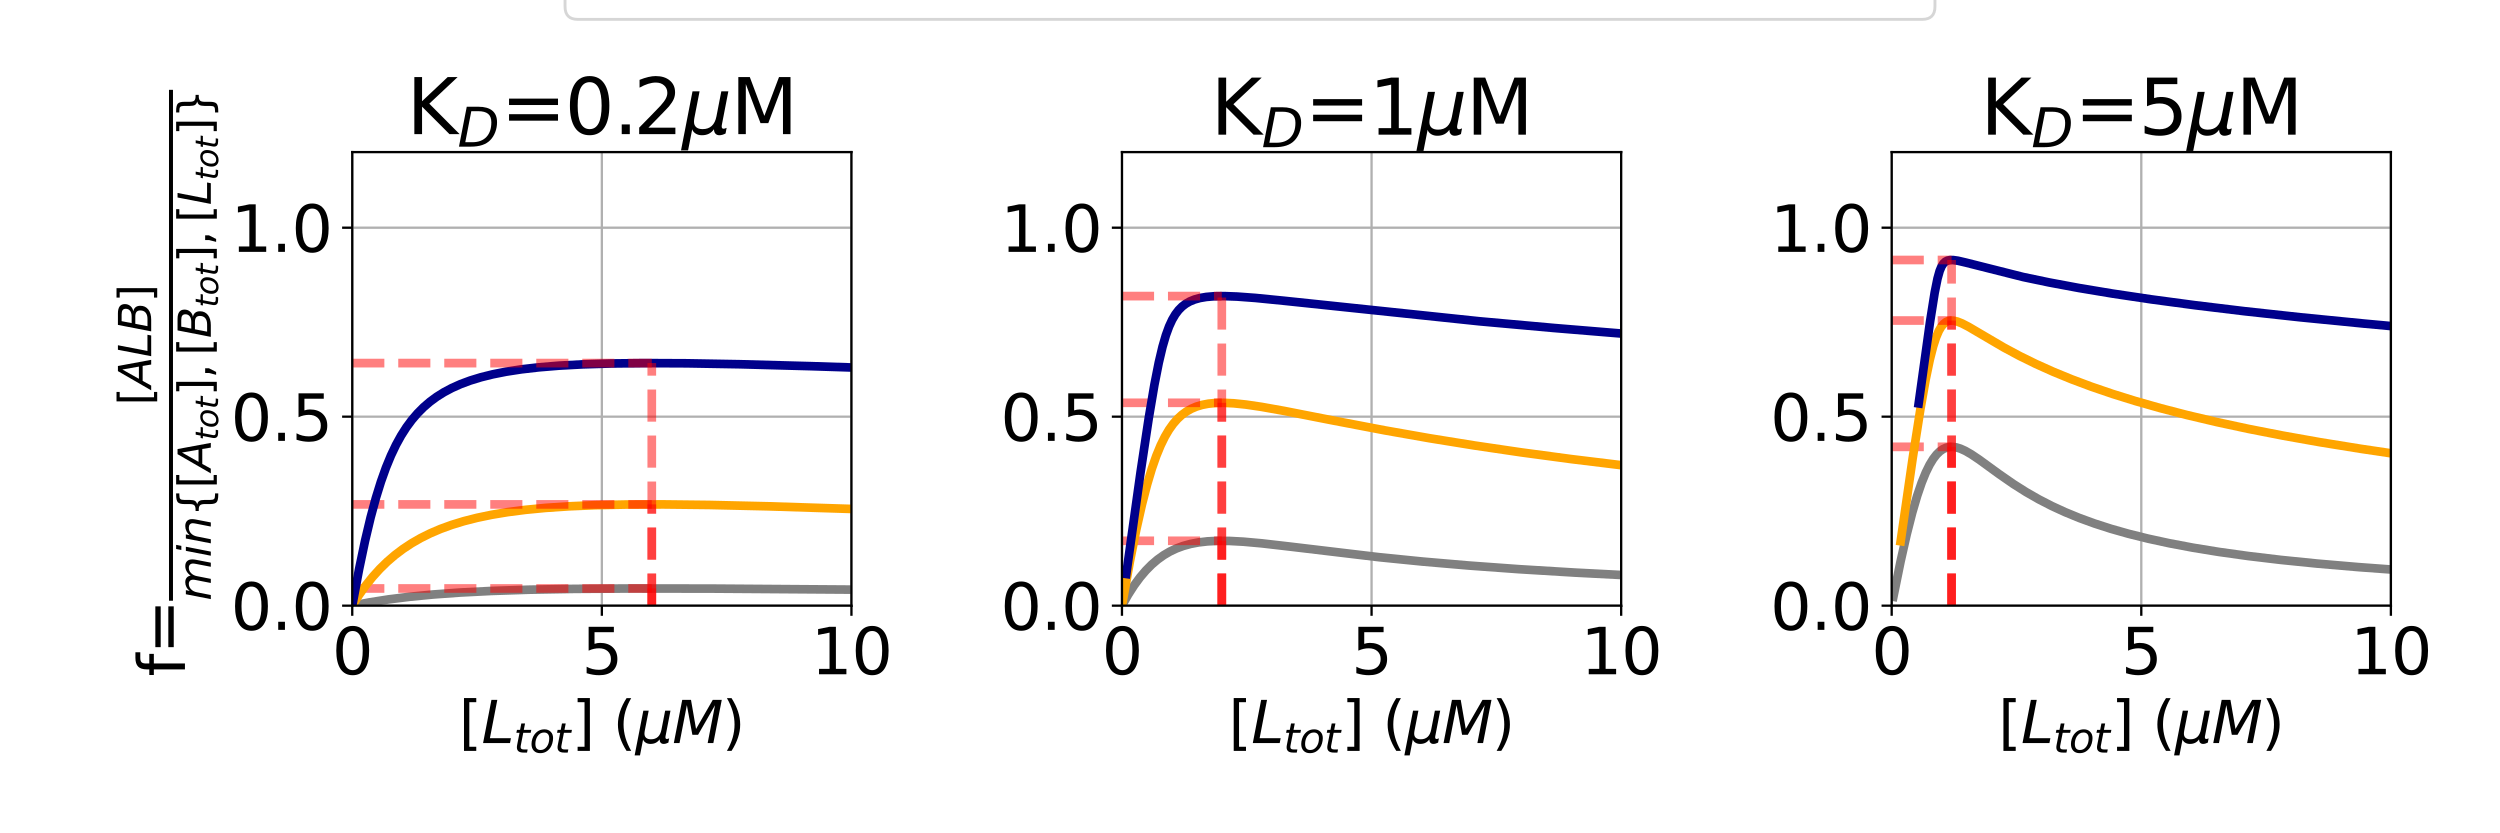 <?xml version="1.0" encoding="utf-8" standalone="no"?>
<!DOCTYPE svg PUBLIC "-//W3C//DTD SVG 1.1//EN"
  "http://www.w3.org/Graphics/SVG/1.1/DTD/svg11.dtd">
<svg xmlns:xlink="http://www.w3.org/1999/xlink" width="864pt" height="288pt" viewBox="0 0 864 288" xmlns="http://www.w3.org/2000/svg" version="1.1">
 <defs>
  <style type="text/css">*{stroke-linejoin: round; stroke-linecap: butt}</style>
 </defs>
 <g id="figure_1">
  <g id="patch_1">
   <path d="M 0 288 
L 864 288 
L 864 0 
L 0 0 
z
" style="fill: #ffffff"/>
  </g>
  <g id="axes_1">
   <g id="patch_2">
    <path d="M 121.735 209.32 
L 294.26 209.32 
L 294.26 52.56 
L 121.735 52.56 
z
" style="fill: #ffffff"/>
   </g>
   <g id="matplotlib.axis_1">
    <g id="xtick_1">
     <g id="line2d_1">
      <path d="M 121.735 209.32 
L 121.735 52.56 
" clip-path="url(#pd6f98878b4)" style="fill: none; stroke: #b0b0b0; stroke-width: 0.8; stroke-linecap: square"/>
     </g>
     <g id="line2d_2">
      <defs>
       <path id="mb1e662e790" d="M 0 0 
L 0 3.5 
" style="stroke: #000000; stroke-width: 0.8"/>
      </defs>
      <g>
       <use xlink:href="#mb1e662e790" x="121.735" y="209.32" style="stroke: #000000; stroke-width: 0.8"/>
      </g>
     </g>
     <g id="text_1">
      <!-- 0 -->
      <g transform="translate(114.736 233.037) scale(0.22 -0.22)">
       <defs>
        <path id="DejaVuSans-30" d="M 2034 4250 
Q 1547 4250 1301 3770 
Q 1056 3291 1056 2328 
Q 1056 1369 1301 889 
Q 1547 409 2034 409 
Q 2525 409 2770 889 
Q 3016 1369 3016 2328 
Q 3016 3291 2770 3770 
Q 2525 4250 2034 4250 
z
M 2034 4750 
Q 2819 4750 3233 4129 
Q 3647 3509 3647 2328 
Q 3647 1150 3233 529 
Q 2819 -91 2034 -91 
Q 1250 -91 836 529 
Q 422 1150 422 2328 
Q 422 3509 836 4129 
Q 1250 4750 2034 4750 
z
" transform="scale(0.016)"/>
       </defs>
       <use xlink:href="#DejaVuSans-30"/>
      </g>
     </g>
    </g>
    <g id="xtick_2">
     <g id="line2d_3">
      <path d="M 207.998 209.32 
L 207.998 52.56 
" clip-path="url(#pd6f98878b4)" style="fill: none; stroke: #b0b0b0; stroke-width: 0.8; stroke-linecap: square"/>
     </g>
     <g id="line2d_4">
      <g>
       <use xlink:href="#mb1e662e790" x="207.998" y="209.32" style="stroke: #000000; stroke-width: 0.8"/>
      </g>
     </g>
     <g id="text_2">
      <!-- 5 -->
      <g transform="translate(200.999 233.037) scale(0.22 -0.22)">
       <defs>
        <path id="DejaVuSans-35" d="M 691 4666 
L 3169 4666 
L 3169 4134 
L 1269 4134 
L 1269 2991 
Q 1406 3038 1543 3061 
Q 1681 3084 1819 3084 
Q 2600 3084 3056 2656 
Q 3513 2228 3513 1497 
Q 3513 744 3044 326 
Q 2575 -91 1722 -91 
Q 1428 -91 1123 -41 
Q 819 9 494 109 
L 494 744 
Q 775 591 1075 516 
Q 1375 441 1709 441 
Q 2250 441 2565 725 
Q 2881 1009 2881 1497 
Q 2881 1984 2565 2268 
Q 2250 2553 1709 2553 
Q 1456 2553 1204 2497 
Q 953 2441 691 2322 
L 691 4666 
z
" transform="scale(0.016)"/>
       </defs>
       <use xlink:href="#DejaVuSans-35"/>
      </g>
     </g>
    </g>
    <g id="xtick_3">
     <g id="line2d_5">
      <path d="M 294.26 209.32 
L 294.26 52.56 
" clip-path="url(#pd6f98878b4)" style="fill: none; stroke: #b0b0b0; stroke-width: 0.8; stroke-linecap: square"/>
     </g>
     <g id="line2d_6">
      <g>
       <use xlink:href="#mb1e662e790" x="294.26" y="209.32" style="stroke: #000000; stroke-width: 0.8"/>
      </g>
     </g>
     <g id="text_3">
      <!-- 10 -->
      <g transform="translate(280.262 233.037) scale(0.22 -0.22)">
       <defs>
        <path id="DejaVuSans-31" d="M 794 531 
L 1825 531 
L 1825 4091 
L 703 3866 
L 703 4441 
L 1819 4666 
L 2450 4666 
L 2450 531 
L 3481 531 
L 3481 0 
L 794 0 
L 794 531 
z
" transform="scale(0.016)"/>
       </defs>
       <use xlink:href="#DejaVuSans-31"/>
       <use xlink:href="#DejaVuSans-30" x="63.623"/>
      </g>
     </g>
    </g>
    <g id="text_4">
     <!-- $[L_{tot}]$ ($\mu M$) -->
     <g transform="translate(158.597 256.812) scale(0.2 -0.2)">
      <defs>
       <path id="DejaVuSans-5b" d="M 550 4863 
L 1875 4863 
L 1875 4416 
L 1125 4416 
L 1125 -397 
L 1875 -397 
L 1875 -844 
L 550 -844 
L 550 4863 
z
" transform="scale(0.016)"/>
       <path id="DejaVuSans-Oblique-4c" d="M 1075 4666 
L 1709 4666 
L 909 525 
L 3181 525 
L 3078 0 
L 172 0 
L 1075 4666 
z
" transform="scale(0.016)"/>
       <path id="DejaVuSans-Oblique-74" d="M 2706 3500 
L 2619 3053 
L 1472 3053 
L 1100 1153 
Q 1081 1047 1072 975 
Q 1063 903 1063 863 
Q 1063 663 1183 572 
Q 1303 481 1569 481 
L 2150 481 
L 2053 0 
L 1503 0 
Q 991 0 739 200 
Q 488 400 488 806 
Q 488 878 497 964 
Q 506 1050 525 1153 
L 897 3053 
L 409 3053 
L 500 3500 
L 978 3500 
L 1172 4494 
L 1747 4494 
L 1556 3500 
L 2706 3500 
z
" transform="scale(0.016)"/>
       <path id="DejaVuSans-Oblique-6f" d="M 1625 -91 
Q 1009 -91 651 289 
Q 294 669 294 1325 
Q 294 1706 417 2101 
Q 541 2497 738 2766 
Q 1047 3184 1428 3384 
Q 1809 3584 2291 3584 
Q 2888 3584 3255 3212 
Q 3622 2841 3622 2241 
Q 3622 1825 3500 1412 
Q 3378 1000 3181 728 
Q 2875 309 2494 109 
Q 2113 -91 1625 -91 
z
M 891 1344 
Q 891 869 1089 633 
Q 1288 397 1691 397 
Q 2269 397 2648 901 
Q 3028 1406 3028 2181 
Q 3028 2634 2825 2865 
Q 2622 3097 2228 3097 
Q 1903 3097 1650 2945 
Q 1397 2794 1197 2484 
Q 1050 2253 970 1956 
Q 891 1659 891 1344 
z
" transform="scale(0.016)"/>
       <path id="DejaVuSans-5d" d="M 1947 4863 
L 1947 -844 
L 622 -844 
L 622 -397 
L 1369 -397 
L 1369 4416 
L 622 4416 
L 622 4863 
L 1947 4863 
z
" transform="scale(0.016)"/>
       <path id="DejaVuSans-20" transform="scale(0.016)"/>
       <path id="DejaVuSans-28" d="M 1984 4856 
Q 1566 4138 1362 3434 
Q 1159 2731 1159 2009 
Q 1159 1288 1364 580 
Q 1569 -128 1984 -844 
L 1484 -844 
Q 1016 -109 783 600 
Q 550 1309 550 2009 
Q 550 2706 781 3412 
Q 1013 4119 1484 4856 
L 1984 4856 
z
" transform="scale(0.016)"/>
       <path id="DejaVuSans-Oblique-3bc" d="M -84 -1331 
L 856 3500 
L 1434 3500 
L 1009 1322 
Q 997 1256 987 1175 
Q 978 1094 978 1013 
Q 978 722 1161 565 
Q 1344 409 1684 409 
Q 2147 409 2431 671 
Q 2716 934 2816 1459 
L 3213 3500 
L 3788 3500 
L 3266 809 
Q 3253 750 3248 706 
Q 3244 663 3244 628 
Q 3244 531 3283 486 
Q 3322 441 3406 441 
Q 3438 441 3492 456 
Q 3547 472 3647 513 
L 3559 50 
Q 3422 -19 3297 -55 
Q 3172 -91 3053 -91 
Q 2847 -91 2730 40 
Q 2613 172 2613 403 
Q 2438 153 2195 31 
Q 1953 -91 1625 -91 
Q 1334 -91 1117 43 
Q 900 178 831 397 
L 494 -1331 
L -84 -1331 
z
" transform="scale(0.016)"/>
       <path id="DejaVuSans-Oblique-4d" d="M 1081 4666 
L 2028 4666 
L 2572 1522 
L 4378 4666 
L 5350 4666 
L 4441 0 
L 3828 0 
L 4622 4091 
L 2791 897 
L 2175 897 
L 1581 4103 
L 788 0 
L 172 0 
L 1081 4666 
z
" transform="scale(0.016)"/>
       <path id="DejaVuSans-29" d="M 513 4856 
L 1013 4856 
Q 1481 4119 1714 3412 
Q 1947 2706 1947 2009 
Q 1947 1309 1714 600 
Q 1481 -109 1013 -844 
L 513 -844 
Q 928 -128 1133 580 
Q 1338 1288 1338 2009 
Q 1338 2731 1133 3434 
Q 928 4138 513 4856 
z
" transform="scale(0.016)"/>
      </defs>
      <use xlink:href="#DejaVuSans-5b" transform="translate(0 0.016)"/>
      <use xlink:href="#DejaVuSans-Oblique-4c" transform="translate(39.014 0.016)"/>
      <use xlink:href="#DejaVuSans-Oblique-74" transform="translate(94.727 -16.391) scale(0.7)"/>
      <use xlink:href="#DejaVuSans-Oblique-6f" transform="translate(122.173 -16.391) scale(0.7)"/>
      <use xlink:href="#DejaVuSans-Oblique-74" transform="translate(165 -16.391) scale(0.7)"/>
      <use xlink:href="#DejaVuSans-5d" transform="translate(195.181 0.016)"/>
      <use xlink:href="#DejaVuSans-20" transform="translate(234.194 0.016)"/>
      <use xlink:href="#DejaVuSans-28" transform="translate(265.981 0.016)"/>
      <use xlink:href="#DejaVuSans-Oblique-3bc" transform="translate(304.995 0.016)"/>
      <use xlink:href="#DejaVuSans-Oblique-4d" transform="translate(368.618 0.016)"/>
      <use xlink:href="#DejaVuSans-29" transform="translate(454.897 0.016)"/>
     </g>
    </g>
   </g>
   <g id="matplotlib.axis_2">
    <g id="ytick_1">
     <g id="line2d_7">
      <path d="M 121.735 209.32 
L 294.26 209.32 
" clip-path="url(#pd6f98878b4)" style="fill: none; stroke: #b0b0b0; stroke-width: 0.8; stroke-linecap: square"/>
     </g>
     <g id="line2d_8">
      <defs>
       <path id="m2650c3bb8f" d="M 0 0 
L -3.5 0 
" style="stroke: #000000; stroke-width: 0.8"/>
      </defs>
      <g>
       <use xlink:href="#m2650c3bb8f" x="121.735" y="209.32" style="stroke: #000000; stroke-width: 0.8"/>
      </g>
     </g>
     <g id="text_5">
      <!-- 0.0 -->
      <g transform="translate(79.748 217.678) scale(0.22 -0.22)">
       <defs>
        <path id="DejaVuSans-2e" d="M 684 794 
L 1344 794 
L 1344 0 
L 684 0 
L 684 794 
z
" transform="scale(0.016)"/>
       </defs>
       <use xlink:href="#DejaVuSans-30"/>
       <use xlink:href="#DejaVuSans-2e" x="63.623"/>
       <use xlink:href="#DejaVuSans-30" x="95.41"/>
      </g>
     </g>
    </g>
    <g id="ytick_2">
     <g id="line2d_9">
      <path d="M 121.735 144.003 
L 294.26 144.003 
" clip-path="url(#pd6f98878b4)" style="fill: none; stroke: #b0b0b0; stroke-width: 0.8; stroke-linecap: square"/>
     </g>
     <g id="line2d_10">
      <g>
       <use xlink:href="#m2650c3bb8f" x="121.735" y="144.003" style="stroke: #000000; stroke-width: 0.8"/>
      </g>
     </g>
     <g id="text_6">
      <!-- 0.5 -->
      <g transform="translate(79.748 152.362) scale(0.22 -0.22)">
       <use xlink:href="#DejaVuSans-30"/>
       <use xlink:href="#DejaVuSans-2e" x="63.623"/>
       <use xlink:href="#DejaVuSans-35" x="95.41"/>
      </g>
     </g>
    </g>
    <g id="ytick_3">
     <g id="line2d_11">
      <path d="M 121.735 78.687 
L 294.26 78.687 
" clip-path="url(#pd6f98878b4)" style="fill: none; stroke: #b0b0b0; stroke-width: 0.8; stroke-linecap: square"/>
     </g>
     <g id="line2d_12">
      <g>
       <use xlink:href="#m2650c3bb8f" x="121.735" y="78.687" style="stroke: #000000; stroke-width: 0.8"/>
      </g>
     </g>
     <g id="text_7">
      <!-- 1.0 -->
      <g transform="translate(79.748 87.045) scale(0.22 -0.22)">
       <use xlink:href="#DejaVuSans-31"/>
       <use xlink:href="#DejaVuSans-2e" x="63.623"/>
       <use xlink:href="#DejaVuSans-30" x="95.41"/>
      </g>
     </g>
    </g>
    <g id="text_8">
     <!-- f=$\frac{[ALB]}{min\{[A_{tot}],[B_{tot}],[L_{tot}]\}}$ -->
     <g transform="translate(64.088 233.79) rotate(-90) scale(0.22 -0.22)">
      <defs>
       <path id="DejaVuSans-66" d="M 2375 4863 
L 2375 4384 
L 1825 4384 
Q 1516 4384 1395 4259 
Q 1275 4134 1275 3809 
L 1275 3500 
L 2222 3500 
L 2222 3053 
L 1275 3053 
L 1275 0 
L 697 0 
L 697 3053 
L 147 3053 
L 147 3500 
L 697 3500 
L 697 3744 
Q 697 4328 969 4595 
Q 1241 4863 1831 4863 
L 2375 4863 
z
" transform="scale(0.016)"/>
       <path id="DejaVuSans-3d" d="M 678 2906 
L 4684 2906 
L 4684 2381 
L 678 2381 
L 678 2906 
z
M 678 1631 
L 4684 1631 
L 4684 1100 
L 678 1100 
L 678 1631 
z
" transform="scale(0.016)"/>
       <path id="DejaVuSans-Oblique-41" d="M 2356 4666 
L 3072 4666 
L 3938 0 
L 3278 0 
L 3084 1197 
L 984 1197 
L 325 0 
L -341 0 
L 2356 4666 
z
M 2584 4044 
L 1275 1722 
L 2988 1722 
L 2584 4044 
z
" transform="scale(0.016)"/>
       <path id="DejaVuSans-Oblique-42" d="M 1081 4666 
L 2694 4666 
Q 3350 4666 3675 4422 
Q 4000 4178 4000 3688 
Q 4000 3238 3720 2911 
Q 3441 2584 2988 2516 
Q 3375 2428 3569 2181 
Q 3763 1934 3763 1522 
Q 3763 819 3242 409 
Q 2722 0 1819 0 
L 172 0 
L 1081 4666 
z
M 1234 2228 
L 903 519 
L 1919 519 
Q 2491 519 2800 781 
Q 3109 1044 3109 1522 
Q 3109 1891 2904 2059 
Q 2700 2228 2247 2228 
L 1234 2228 
z
M 1606 4147 
L 1331 2741 
L 2272 2741 
Q 2775 2741 3058 2959 
Q 3341 3178 3341 3566 
Q 3341 3869 3150 4008 
Q 2959 4147 2541 4147 
L 1606 4147 
z
" transform="scale(0.016)"/>
       <path id="DejaVuSans-Oblique-6d" d="M 5747 2113 
L 5338 0 
L 4763 0 
L 5166 2094 
Q 5191 2228 5203 2325 
Q 5216 2422 5216 2491 
Q 5216 2772 5059 2928 
Q 4903 3084 4622 3084 
Q 4203 3084 3875 2770 
Q 3547 2456 3450 1953 
L 3066 0 
L 2491 0 
L 2900 2094 
Q 2925 2209 2937 2307 
Q 2950 2406 2950 2484 
Q 2950 2769 2794 2926 
Q 2638 3084 2363 3084 
Q 1938 3084 1609 2770 
Q 1281 2456 1184 1953 
L 800 0 
L 225 0 
L 909 3500 
L 1484 3500 
L 1375 2956 
Q 1609 3263 1923 3423 
Q 2238 3584 2597 3584 
Q 2978 3584 3223 3384 
Q 3469 3184 3519 2828 
Q 3781 3197 4126 3390 
Q 4472 3584 4856 3584 
Q 5306 3584 5551 3325 
Q 5797 3066 5797 2591 
Q 5797 2488 5784 2364 
Q 5772 2241 5747 2113 
z
" transform="scale(0.016)"/>
       <path id="DejaVuSans-Oblique-69" d="M 1172 4863 
L 1747 4863 
L 1606 4134 
L 1031 4134 
L 1172 4863 
z
M 909 3500 
L 1484 3500 
L 800 0 
L 225 0 
L 909 3500 
z
" transform="scale(0.016)"/>
       <path id="DejaVuSans-Oblique-6e" d="M 3566 2113 
L 3156 0 
L 2578 0 
L 2988 2091 
Q 3016 2238 3031 2350 
Q 3047 2463 3047 2528 
Q 3047 2791 2881 2937 
Q 2716 3084 2419 3084 
Q 1956 3084 1622 2776 
Q 1288 2469 1184 1941 
L 800 0 
L 225 0 
L 903 3500 
L 1478 3500 
L 1363 2950 
Q 1603 3253 1940 3418 
Q 2278 3584 2650 3584 
Q 3113 3584 3367 3334 
Q 3622 3084 3622 2631 
Q 3622 2519 3608 2391 
Q 3594 2263 3566 2113 
z
" transform="scale(0.016)"/>
       <path id="DejaVuSans-7b" d="M 3272 -594 
L 3272 -1044 
L 3078 -1044 
Q 2300 -1044 2036 -812 
Q 1772 -581 1772 109 
L 1772 856 
Q 1772 1328 1603 1509 
Q 1434 1691 991 1691 
L 800 1691 
L 800 2138 
L 991 2138 
Q 1438 2138 1605 2317 
Q 1772 2497 1772 2963 
L 1772 3713 
Q 1772 4403 2036 4633 
Q 2300 4863 3078 4863 
L 3272 4863 
L 3272 4416 
L 3059 4416 
Q 2619 4416 2484 4278 
Q 2350 4141 2350 3700 
L 2350 2925 
Q 2350 2434 2208 2212 
Q 2066 1991 1722 1913 
Q 2069 1828 2209 1606 
Q 2350 1384 2350 897 
L 2350 122 
Q 2350 -319 2484 -456 
Q 2619 -594 3059 -594 
L 3272 -594 
z
" transform="scale(0.016)"/>
       <path id="DejaVuSans-2c" d="M 750 794 
L 1409 794 
L 1409 256 
L 897 -744 
L 494 -744 
L 750 256 
L 750 794 
z
" transform="scale(0.016)"/>
       <path id="DejaVuSans-7d" d="M 800 -594 
L 1019 -594 
Q 1456 -594 1589 -459 
Q 1722 -325 1722 122 
L 1722 897 
Q 1722 1384 1862 1606 
Q 2003 1828 2350 1913 
Q 2003 1991 1862 2212 
Q 1722 2434 1722 2925 
L 1722 3700 
Q 1722 4144 1589 4280 
Q 1456 4416 1019 4416 
L 800 4416 
L 800 4863 
L 997 4863 
Q 1775 4863 2036 4633 
Q 2297 4403 2297 3713 
L 2297 2963 
Q 2297 2497 2465 2317 
Q 2634 2138 3078 2138 
L 3272 2138 
L 3272 1691 
L 3078 1691 
Q 2634 1691 2465 1509 
Q 2297 1328 2297 856 
L 2297 109 
Q 2297 -581 2036 -812 
Q 1775 -1044 997 -1044 
L 800 -1044 
L 800 -594 
z
" transform="scale(0.016)"/>
      </defs>
      <use xlink:href="#DejaVuSans-66" transform="translate(0 0.783)"/>
      <use xlink:href="#DejaVuSans-3d" transform="translate(35.205 0.783)"/>
      <use xlink:href="#DejaVuSans-5b" transform="translate(425.994 53.811) scale(0.7)"/>
      <use xlink:href="#DejaVuSans-Oblique-41" transform="translate(453.304 53.811) scale(0.7)"/>
      <use xlink:href="#DejaVuSans-Oblique-4c" transform="translate(501.189 53.811) scale(0.7)"/>
      <use xlink:href="#DejaVuSans-Oblique-42" transform="translate(540.188 53.811) scale(0.7)"/>
      <use xlink:href="#DejaVuSans-5d" transform="translate(588.211 53.811) scale(0.7)"/>
      <use xlink:href="#DejaVuSans-Oblique-6d" transform="translate(118.994 -39.859) scale(0.7)"/>
      <use xlink:href="#DejaVuSans-Oblique-69" transform="translate(187.183 -39.859) scale(0.7)"/>
      <use xlink:href="#DejaVuSans-Oblique-6e" transform="translate(206.631 -39.859) scale(0.7)"/>
      <use xlink:href="#DejaVuSans-7b" transform="translate(250.996 -39.859) scale(0.7)"/>
      <use xlink:href="#DejaVuSans-5b" transform="translate(295.532 -39.859) scale(0.7)"/>
      <use xlink:href="#DejaVuSans-Oblique-41" transform="translate(322.842 -39.859) scale(0.7)"/>
      <use xlink:href="#DejaVuSans-Oblique-74" transform="translate(370.728 -51.344) scale(0.49)"/>
      <use xlink:href="#DejaVuSans-Oblique-6f" transform="translate(389.94 -51.344) scale(0.49)"/>
      <use xlink:href="#DejaVuSans-Oblique-74" transform="translate(419.919 -51.344) scale(0.49)"/>
      <use xlink:href="#DejaVuSans-5d" transform="translate(441.045 -39.859) scale(0.7)"/>
      <use xlink:href="#DejaVuSans-2c" transform="translate(468.355 -39.859) scale(0.7)"/>
      <use xlink:href="#DejaVuSans-5b" transform="translate(504.244 -39.859) scale(0.7)"/>
      <use xlink:href="#DejaVuSans-Oblique-42" transform="translate(531.553 -39.859) scale(0.7)"/>
      <use xlink:href="#DejaVuSans-Oblique-74" transform="translate(579.576 -51.344) scale(0.49)"/>
      <use xlink:href="#DejaVuSans-Oblique-6f" transform="translate(598.788 -51.344) scale(0.49)"/>
      <use xlink:href="#DejaVuSans-Oblique-74" transform="translate(628.767 -51.344) scale(0.49)"/>
      <use xlink:href="#DejaVuSans-5d" transform="translate(649.894 -39.859) scale(0.7)"/>
      <use xlink:href="#DejaVuSans-2c" transform="translate(677.203 -39.859) scale(0.7)"/>
      <use xlink:href="#DejaVuSans-5b" transform="translate(713.092 -39.859) scale(0.7)"/>
      <use xlink:href="#DejaVuSans-Oblique-4c" transform="translate(740.401 -39.859) scale(0.7)"/>
      <use xlink:href="#DejaVuSans-Oblique-74" transform="translate(779.4 -51.344) scale(0.49)"/>
      <use xlink:href="#DejaVuSans-Oblique-6f" transform="translate(798.613 -51.344) scale(0.49)"/>
      <use xlink:href="#DejaVuSans-Oblique-74" transform="translate(828.592 -51.344) scale(0.49)"/>
      <use xlink:href="#DejaVuSans-5d" transform="translate(849.718 -39.859) scale(0.7)"/>
      <use xlink:href="#DejaVuSans-7d" transform="translate(877.028 -39.859) scale(0.7)"/>
      <path d="M 118.994 19.58 
L 118.994 25.83 
L 921.564 25.83 
L 921.564 19.58 
L 118.994 19.58 
z
"/>
     </g>
    </g>
   </g>
   <g id="line2d_13">
    <path d="M 121.76 209.315 
L 127.722 208.175 
L 134.271 207.152 
L 141.554 206.244 
L 149.719 205.454 
L 159.026 204.781 
L 169.834 204.229 
L 182.613 203.805 
L 198.364 203.515 
L 218.522 203.377 
L 246.297 203.425 
L 291.912 203.754 
L 294.449 203.776 
L 294.449 203.776 
" clip-path="url(#pd6f98878b4)" style="fill: none; stroke: #808080; stroke-width: 3; stroke-linecap: square"/>
   </g>
   <g id="line2d_14">
    <path d="M 225.257 209.32 
L 225.257 203.37 
" clip-path="url(#pd6f98878b4)" style="fill: none; stroke-dasharray: 11.1,4.8; stroke-dashoffset: 0; stroke: #ff0000; stroke-opacity: 0.5; stroke-width: 3"/>
   </g>
   <g id="line2d_15">
    <path d="M 121.735 203.37 
L 225.257 203.37 
" clip-path="url(#pd6f98878b4)" style="fill: none; stroke-dasharray: 11.1,4.8; stroke-dashoffset: 0; stroke: #ff0000; stroke-opacity: 0.5; stroke-width: 3"/>
   </g>
   <g id="line2d_16">
    <path d="M 121.766 209.268 
L 124.051 205.646 
L 126.383 202.361 
L 128.775 199.373 
L 131.251 196.635 
L 133.81 194.134 
L 136.485 191.833 
L 139.278 189.723 
L 142.235 187.77 
L 145.377 185.965 
L 148.709 184.311 
L 152.249 182.8 
L 156.104 181.4 
L 160.286 180.12 
L 164.886 178.952 
L 169.941 177.904 
L 175.485 176.986 
L 181.679 176.188 
L 188.604 175.522 
L 196.506 174.987 
L 205.718 174.594 
L 216.499 174.366 
L 229.391 174.327 
L 245.141 174.51 
L 265.399 174.979 
L 293.806 175.876 
L 294.533 175.901 
L 294.533 175.901 
" clip-path="url(#pd6f98878b4)" style="fill: none; stroke: #ffa500; stroke-width: 3; stroke-linecap: square"/>
   </g>
   <g id="line2d_17">
    <path d="M 225.256 209.32 
L 225.256 174.317 
" clip-path="url(#pd6f98878b4)" style="fill: none; stroke-dasharray: 11.1,4.8; stroke-dashoffset: 0; stroke: #ff0000; stroke-opacity: 0.5; stroke-width: 3"/>
   </g>
   <g id="line2d_18">
    <path d="M 121.735 174.317 
L 225.256 174.317 
" clip-path="url(#pd6f98878b4)" style="fill: none; stroke-dasharray: 11.1,4.8; stroke-dashoffset: 0; stroke: #ff0000; stroke-opacity: 0.5; stroke-width: 3"/>
   </g>
   <g id="line2d_19">
    <path d="M 121.828 208.802 
L 124.121 196.614 
L 126.179 186.834 
L 128.086 178.817 
L 129.903 172.11 
L 131.66 166.449 
L 133.395 161.591 
L 135.118 157.411 
L 136.854 153.762 
L 138.637 150.523 
L 140.47 147.651 
L 142.361 145.096 
L 144.325 142.808 
L 146.387 140.741 
L 148.583 138.85 
L 150.916 137.132 
L 153.439 135.548 
L 156.167 134.098 
L 159.178 132.752 
L 162.507 131.514 
L 166.193 130.387 
L 170.28 129.372 
L 174.913 128.455 
L 180.182 127.644 
L 186.19 126.95 
L 193.196 126.37 
L 201.398 125.922 
L 211.04 125.623 
L 222.82 125.491 
L 237.295 125.56 
L 255.738 125.884 
L 280.398 126.554 
L 294.545 127.01 
L 294.545 127.01 
" clip-path="url(#pd6f98878b4)" style="fill: none; stroke: #00008b; stroke-width: 3; stroke-linecap: square"/>
   </g>
   <g id="line2d_20">
    <path d="M 225.256 209.32 
L 225.256 125.487 
" clip-path="url(#pd6f98878b4)" style="fill: none; stroke-dasharray: 11.1,4.8; stroke-dashoffset: 0; stroke: #ff0000; stroke-opacity: 0.5; stroke-width: 3"/>
   </g>
   <g id="line2d_21">
    <path d="M 121.735 125.487 
L 225.256 125.487 
" clip-path="url(#pd6f98878b4)" style="fill: none; stroke-dasharray: 11.1,4.8; stroke-dashoffset: 0; stroke: #ff0000; stroke-opacity: 0.5; stroke-width: 3"/>
   </g>
   <g id="patch_3">
    <path d="M 121.735 209.32 
L 121.735 52.56 
" style="fill: none; stroke: #000000; stroke-width: 0.8; stroke-linejoin: miter; stroke-linecap: square"/>
   </g>
   <g id="patch_4">
    <path d="M 294.26 209.32 
L 294.26 52.56 
" style="fill: none; stroke: #000000; stroke-width: 0.8; stroke-linejoin: miter; stroke-linecap: square"/>
   </g>
   <g id="patch_5">
    <path d="M 121.735 209.32 
L 294.26 209.32 
" style="fill: none; stroke: #000000; stroke-width: 0.8; stroke-linejoin: miter; stroke-linecap: square"/>
   </g>
   <g id="patch_6">
    <path d="M 121.735 52.56 
L 294.26 52.56 
" style="fill: none; stroke: #000000; stroke-width: 0.8; stroke-linejoin: miter; stroke-linecap: square"/>
   </g>
   <g id="text_9">
    <!-- K$_D$=0.2$\mu$M -->
    <g transform="translate(140.546 46.56) scale(0.264 -0.264)">
     <defs>
      <path id="DejaVuSans-4b" d="M 628 4666 
L 1259 4666 
L 1259 2694 
L 3353 4666 
L 4166 4666 
L 1850 2491 
L 4331 0 
L 3500 0 
L 1259 2247 
L 1259 0 
L 628 0 
L 628 4666 
z
" transform="scale(0.016)"/>
      <path id="DejaVuSans-Oblique-44" d="M 1081 4666 
L 2438 4666 
Q 3519 4666 4070 4208 
Q 4622 3750 4622 2847 
Q 4622 2250 4412 1698 
Q 4203 1147 3834 769 
Q 3463 381 2891 190 
Q 2319 0 1538 0 
L 172 0 
L 1081 4666 
z
M 1613 4147 
L 909 519 
L 1734 519 
Q 2794 519 3375 1128 
Q 3956 1738 3956 2847 
Q 3956 3519 3581 3833 
Q 3206 4147 2406 4147 
L 1613 4147 
z
" transform="scale(0.016)"/>
      <path id="DejaVuSans-32" d="M 1228 531 
L 3431 531 
L 3431 0 
L 469 0 
L 469 531 
Q 828 903 1448 1529 
Q 2069 2156 2228 2338 
Q 2531 2678 2651 2914 
Q 2772 3150 2772 3378 
Q 2772 3750 2511 3984 
Q 2250 4219 1831 4219 
Q 1534 4219 1204 4116 
Q 875 4013 500 3803 
L 500 4441 
Q 881 4594 1212 4672 
Q 1544 4750 1819 4750 
Q 2544 4750 2975 4387 
Q 3406 4025 3406 3419 
Q 3406 3131 3298 2873 
Q 3191 2616 2906 2266 
Q 2828 2175 2409 1742 
Q 1991 1309 1228 531 
z
" transform="scale(0.016)"/>
      <path id="DejaVuSans-4d" d="M 628 4666 
L 1569 4666 
L 2759 1491 
L 3956 4666 
L 4897 4666 
L 4897 0 
L 4281 0 
L 4281 4097 
L 3078 897 
L 2444 897 
L 1241 4097 
L 1241 0 
L 628 0 
L 628 4666 
z
" transform="scale(0.016)"/>
     </defs>
     <use xlink:href="#DejaVuSans-4b" transform="translate(0 0.781)"/>
     <use xlink:href="#DejaVuSans-Oblique-44" transform="translate(66.533 -15.625) scale(0.7)"/>
     <use xlink:href="#DejaVuSans-3d" transform="translate(123.169 0.781)"/>
     <use xlink:href="#DejaVuSans-30" transform="translate(206.958 0.781)"/>
     <use xlink:href="#DejaVuSans-2e" transform="translate(270.581 0.781)"/>
     <use xlink:href="#DejaVuSans-32" transform="translate(296.868 0.781)"/>
     <use xlink:href="#DejaVuSans-Oblique-3bc" transform="translate(360.491 0.781)"/>
     <use xlink:href="#DejaVuSans-4d" transform="translate(424.114 0.781)"/>
    </g>
   </g>
  </g>
  <g id="axes_2">
   <g id="patch_7">
    <path d="M 387.75 209.32 
L 560.275 209.32 
L 560.275 52.56 
L 387.75 52.56 
z
" style="fill: #ffffff"/>
   </g>
   <g id="matplotlib.axis_3">
    <g id="xtick_4">
     <g id="line2d_22">
      <path d="M 387.75 209.32 
L 387.75 52.56 
" clip-path="url(#pb003d054b9)" style="fill: none; stroke: #b0b0b0; stroke-width: 0.8; stroke-linecap: square"/>
     </g>
     <g id="line2d_23">
      <g>
       <use xlink:href="#mb1e662e790" x="387.75" y="209.32" style="stroke: #000000; stroke-width: 0.8"/>
      </g>
     </g>
     <g id="text_10">
      <!-- 0 -->
      <g transform="translate(380.751 233.037) scale(0.22 -0.22)">
       <use xlink:href="#DejaVuSans-30"/>
      </g>
     </g>
    </g>
    <g id="xtick_5">
     <g id="line2d_24">
      <path d="M 474.012 209.32 
L 474.012 52.56 
" clip-path="url(#pb003d054b9)" style="fill: none; stroke: #b0b0b0; stroke-width: 0.8; stroke-linecap: square"/>
     </g>
     <g id="line2d_25">
      <g>
       <use xlink:href="#mb1e662e790" x="474.012" y="209.32" style="stroke: #000000; stroke-width: 0.8"/>
      </g>
     </g>
     <g id="text_11">
      <!-- 5 -->
      <g transform="translate(467.014 233.037) scale(0.22 -0.22)">
       <use xlink:href="#DejaVuSans-35"/>
      </g>
     </g>
    </g>
    <g id="xtick_6">
     <g id="line2d_26">
      <path d="M 560.275 209.32 
L 560.275 52.56 
" clip-path="url(#pb003d054b9)" style="fill: none; stroke: #b0b0b0; stroke-width: 0.8; stroke-linecap: square"/>
     </g>
     <g id="line2d_27">
      <g>
       <use xlink:href="#mb1e662e790" x="560.275" y="209.32" style="stroke: #000000; stroke-width: 0.8"/>
      </g>
     </g>
     <g id="text_12">
      <!-- 10 -->
      <g transform="translate(546.278 233.037) scale(0.22 -0.22)">
       <use xlink:href="#DejaVuSans-31"/>
       <use xlink:href="#DejaVuSans-30" x="63.623"/>
      </g>
     </g>
    </g>
    <g id="text_13">
     <!-- $[L_{tot}]$ ($\mu M$) -->
     <g transform="translate(424.613 256.812) scale(0.2 -0.2)">
      <use xlink:href="#DejaVuSans-5b" transform="translate(0 0.016)"/>
      <use xlink:href="#DejaVuSans-Oblique-4c" transform="translate(39.014 0.016)"/>
      <use xlink:href="#DejaVuSans-Oblique-74" transform="translate(94.727 -16.391) scale(0.7)"/>
      <use xlink:href="#DejaVuSans-Oblique-6f" transform="translate(122.173 -16.391) scale(0.7)"/>
      <use xlink:href="#DejaVuSans-Oblique-74" transform="translate(165 -16.391) scale(0.7)"/>
      <use xlink:href="#DejaVuSans-5d" transform="translate(195.181 0.016)"/>
      <use xlink:href="#DejaVuSans-20" transform="translate(234.194 0.016)"/>
      <use xlink:href="#DejaVuSans-28" transform="translate(265.981 0.016)"/>
      <use xlink:href="#DejaVuSans-Oblique-3bc" transform="translate(304.995 0.016)"/>
      <use xlink:href="#DejaVuSans-Oblique-4d" transform="translate(368.618 0.016)"/>
      <use xlink:href="#DejaVuSans-29" transform="translate(454.897 0.016)"/>
     </g>
    </g>
   </g>
   <g id="matplotlib.axis_4">
    <g id="ytick_4">
     <g id="line2d_28">
      <path d="M 387.75 209.32 
L 560.275 209.32 
" clip-path="url(#pb003d054b9)" style="fill: none; stroke: #b0b0b0; stroke-width: 0.8; stroke-linecap: square"/>
     </g>
     <g id="line2d_29">
      <g>
       <use xlink:href="#m2650c3bb8f" x="387.75" y="209.32" style="stroke: #000000; stroke-width: 0.8"/>
      </g>
     </g>
     <g id="text_14">
      <!-- 0.0 -->
      <g transform="translate(345.763 217.678) scale(0.22 -0.22)">
       <use xlink:href="#DejaVuSans-30"/>
       <use xlink:href="#DejaVuSans-2e" x="63.623"/>
       <use xlink:href="#DejaVuSans-30" x="95.41"/>
      </g>
     </g>
    </g>
    <g id="ytick_5">
     <g id="line2d_30">
      <path d="M 387.75 144.003 
L 560.275 144.003 
" clip-path="url(#pb003d054b9)" style="fill: none; stroke: #b0b0b0; stroke-width: 0.8; stroke-linecap: square"/>
     </g>
     <g id="line2d_31">
      <g>
       <use xlink:href="#m2650c3bb8f" x="387.75" y="144.003" style="stroke: #000000; stroke-width: 0.8"/>
      </g>
     </g>
     <g id="text_15">
      <!-- 0.5 -->
      <g transform="translate(345.763 152.362) scale(0.22 -0.22)">
       <use xlink:href="#DejaVuSans-30"/>
       <use xlink:href="#DejaVuSans-2e" x="63.623"/>
       <use xlink:href="#DejaVuSans-35" x="95.41"/>
      </g>
     </g>
    </g>
    <g id="ytick_6">
     <g id="line2d_32">
      <path d="M 387.75 78.687 
L 560.275 78.687 
" clip-path="url(#pb003d054b9)" style="fill: none; stroke: #b0b0b0; stroke-width: 0.8; stroke-linecap: square"/>
     </g>
     <g id="line2d_33">
      <g>
       <use xlink:href="#m2650c3bb8f" x="387.75" y="78.687" style="stroke: #000000; stroke-width: 0.8"/>
      </g>
     </g>
     <g id="text_16">
      <!-- 1.0 -->
      <g transform="translate(345.763 87.045) scale(0.22 -0.22)">
       <use xlink:href="#DejaVuSans-31"/>
       <use xlink:href="#DejaVuSans-2e" x="63.623"/>
       <use xlink:href="#DejaVuSans-30" x="95.41"/>
      </g>
     </g>
    </g>
   </g>
   <g id="line2d_34">
    <path d="M 387.819 209.19 
L 389.913 205.477 
L 391.972 202.272 
L 394.004 199.514 
L 396.026 197.14 
L 398.043 195.109 
L 400.083 193.366 
L 402.175 191.871 
L 404.332 190.603 
L 406.571 189.546 
L 408.927 188.677 
L 411.465 187.979 
L 414.235 187.451 
L 417.306 187.096 
L 420.771 186.922 
L 424.818 186.947 
L 429.713 187.207 
L 436.081 187.779 
L 445.791 188.899 
L 476.657 192.575 
L 491.731 194.084 
L 507.567 195.444 
L 524.922 196.707 
L 544.294 197.888 
L 560.279 198.716 
L 560.279 198.716 
" clip-path="url(#pb003d054b9)" style="fill: none; stroke: #808080; stroke-width: 3; stroke-linecap: square"/>
   </g>
   <g id="line2d_35">
    <path d="M 422.255 209.32 
L 422.255 186.907 
" clip-path="url(#pb003d054b9)" style="fill: none; stroke-dasharray: 11.1,4.8; stroke-dashoffset: 0; stroke: #ff0000; stroke-opacity: 0.5; stroke-width: 3"/>
   </g>
   <g id="line2d_36">
    <path d="M 387.75 186.907 
L 422.255 186.907 
" clip-path="url(#pb003d054b9)" style="fill: none; stroke-dasharray: 11.1,4.8; stroke-dashoffset: 0; stroke: #ff0000; stroke-opacity: 0.5; stroke-width: 3"/>
   </g>
   <g id="line2d_37">
    <path d="M 387.97 208.042 
L 390.543 193.808 
L 392.737 182.868 
L 394.677 174.278 
L 396.436 167.461 
L 398.079 161.961 
L 399.626 157.532 
L 401.124 153.9 
L 402.586 150.923 
L 404.023 148.487 
L 405.473 146.456 
L 406.946 144.77 
L 408.458 143.374 
L 410.029 142.223 
L 411.688 141.282 
L 413.471 140.524 
L 415.428 139.936 
L 417.624 139.515 
L 420.098 139.272 
L 422.949 139.218 
L 426.367 139.383 
L 430.558 139.816 
L 435.963 140.61 
L 443.723 141.994 
L 460.132 145.21 
L 478.731 148.759 
L 494.064 151.457 
L 509.651 153.972 
L 525.747 156.343 
L 543.062 158.665 
L 560.407 160.781 
L 560.407 160.781 
" clip-path="url(#pb003d054b9)" style="fill: none; stroke: #ffa500; stroke-width: 3; stroke-linecap: square"/>
   </g>
   <g id="line2d_38">
    <path d="M 422.255 209.32 
L 422.255 139.212 
" clip-path="url(#pb003d054b9)" style="fill: none; stroke-dasharray: 11.1,4.8; stroke-dashoffset: 0; stroke: #ff0000; stroke-opacity: 0.5; stroke-width: 3"/>
   </g>
   <g id="line2d_39">
    <path d="M 387.75 139.212 
L 422.255 139.212 
" clip-path="url(#pb003d054b9)" style="fill: none; stroke-dasharray: 11.1,4.8; stroke-dashoffset: 0; stroke: #ff0000; stroke-opacity: 0.5; stroke-width: 3"/>
   </g>
   <g id="line2d_40">
    <path d="M 389.244 198.376 
L 394.168 163.276 
L 397.004 144.531 
L 398.959 132.993 
L 400.476 125.302 
L 401.766 119.85 
L 402.93 115.853 
L 404.03 112.837 
L 405.109 110.498 
L 406.208 108.636 
L 407.333 107.156 
L 408.526 105.951 
L 409.804 104.972 
L 411.213 104.169 
L 412.819 103.514 
L 414.684 102.997 
L 416.899 102.62 
L 419.623 102.391 
L 423.05 102.336 
L 427.569 102.499 
L 433.879 102.966 
L 443.81 103.95 
L 511.292 111.037 
L 536.981 113.346 
L 560.502 115.285 
L 560.502 115.285 
" clip-path="url(#pb003d054b9)" style="fill: none; stroke: #00008b; stroke-width: 3; stroke-linecap: square"/>
   </g>
   <g id="line2d_41">
    <path d="M 422.255 209.32 
L 422.255 102.331 
" clip-path="url(#pb003d054b9)" style="fill: none; stroke-dasharray: 11.1,4.8; stroke-dashoffset: 0; stroke: #ff0000; stroke-opacity: 0.5; stroke-width: 3"/>
   </g>
   <g id="line2d_42">
    <path d="M 387.75 102.331 
L 422.255 102.331 
" clip-path="url(#pb003d054b9)" style="fill: none; stroke-dasharray: 11.1,4.8; stroke-dashoffset: 0; stroke: #ff0000; stroke-opacity: 0.5; stroke-width: 3"/>
   </g>
   <g id="patch_8">
    <path d="M 387.75 209.32 
L 387.75 52.56 
" style="fill: none; stroke: #000000; stroke-width: 0.8; stroke-linejoin: miter; stroke-linecap: square"/>
   </g>
   <g id="patch_9">
    <path d="M 560.275 209.32 
L 560.275 52.56 
" style="fill: none; stroke: #000000; stroke-width: 0.8; stroke-linejoin: miter; stroke-linecap: square"/>
   </g>
   <g id="patch_10">
    <path d="M 387.75 209.32 
L 560.275 209.32 
" style="fill: none; stroke: #000000; stroke-width: 0.8; stroke-linejoin: miter; stroke-linecap: square"/>
   </g>
   <g id="patch_11">
    <path d="M 387.75 52.56 
L 560.275 52.56 
" style="fill: none; stroke: #000000; stroke-width: 0.8; stroke-linejoin: miter; stroke-linecap: square"/>
   </g>
   <g id="text_17">
    <!-- K$_D$=1$\mu$M -->
    <g transform="translate(418.44 46.56) scale(0.264 -0.264)">
     <use xlink:href="#DejaVuSans-4b" transform="translate(0 0.094)"/>
     <use xlink:href="#DejaVuSans-Oblique-44" transform="translate(66.533 -16.312) scale(0.7)"/>
     <use xlink:href="#DejaVuSans-3d" transform="translate(123.169 0.094)"/>
     <use xlink:href="#DejaVuSans-31" transform="translate(206.958 0.094)"/>
     <use xlink:href="#DejaVuSans-Oblique-3bc" transform="translate(270.581 0.094)"/>
     <use xlink:href="#DejaVuSans-4d" transform="translate(334.204 0.094)"/>
    </g>
   </g>
  </g>
  <g id="axes_3">
   <g id="patch_12">
    <path d="M 653.765 209.32 
L 826.29 209.32 
L 826.29 52.56 
L 653.765 52.56 
z
" style="fill: #ffffff"/>
   </g>
   <g id="matplotlib.axis_5">
    <g id="xtick_7">
     <g id="line2d_43">
      <path d="M 653.765 209.32 
L 653.765 52.56 
" clip-path="url(#pc0af6b2bad)" style="fill: none; stroke: #b0b0b0; stroke-width: 0.8; stroke-linecap: square"/>
     </g>
     <g id="line2d_44">
      <g>
       <use xlink:href="#mb1e662e790" x="653.765" y="209.32" style="stroke: #000000; stroke-width: 0.8"/>
      </g>
     </g>
     <g id="text_18">
      <!-- 0 -->
      <g transform="translate(646.766 233.037) scale(0.22 -0.22)">
       <use xlink:href="#DejaVuSans-30"/>
      </g>
     </g>
    </g>
    <g id="xtick_8">
     <g id="line2d_45">
      <path d="M 740.028 209.32 
L 740.028 52.56 
" clip-path="url(#pc0af6b2bad)" style="fill: none; stroke: #b0b0b0; stroke-width: 0.8; stroke-linecap: square"/>
     </g>
     <g id="line2d_46">
      <g>
       <use xlink:href="#mb1e662e790" x="740.028" y="209.32" style="stroke: #000000; stroke-width: 0.8"/>
      </g>
     </g>
     <g id="text_19">
      <!-- 5 -->
      <g transform="translate(733.029 233.037) scale(0.22 -0.22)">
       <use xlink:href="#DejaVuSans-35"/>
      </g>
     </g>
    </g>
    <g id="xtick_9">
     <g id="line2d_47">
      <path d="M 826.29 209.32 
L 826.29 52.56 
" clip-path="url(#pc0af6b2bad)" style="fill: none; stroke: #b0b0b0; stroke-width: 0.8; stroke-linecap: square"/>
     </g>
     <g id="line2d_48">
      <g>
       <use xlink:href="#mb1e662e790" x="826.29" y="209.32" style="stroke: #000000; stroke-width: 0.8"/>
      </g>
     </g>
     <g id="text_20">
      <!-- 10 -->
      <g transform="translate(812.293 233.037) scale(0.22 -0.22)">
       <use xlink:href="#DejaVuSans-31"/>
       <use xlink:href="#DejaVuSans-30" x="63.623"/>
      </g>
     </g>
    </g>
    <g id="text_21">
     <!-- $[L_{tot}]$ ($\mu M$) -->
     <g transform="translate(690.628 256.812) scale(0.2 -0.2)">
      <use xlink:href="#DejaVuSans-5b" transform="translate(0 0.016)"/>
      <use xlink:href="#DejaVuSans-Oblique-4c" transform="translate(39.014 0.016)"/>
      <use xlink:href="#DejaVuSans-Oblique-74" transform="translate(94.727 -16.391) scale(0.7)"/>
      <use xlink:href="#DejaVuSans-Oblique-6f" transform="translate(122.173 -16.391) scale(0.7)"/>
      <use xlink:href="#DejaVuSans-Oblique-74" transform="translate(165 -16.391) scale(0.7)"/>
      <use xlink:href="#DejaVuSans-5d" transform="translate(195.181 0.016)"/>
      <use xlink:href="#DejaVuSans-20" transform="translate(234.194 0.016)"/>
      <use xlink:href="#DejaVuSans-28" transform="translate(265.981 0.016)"/>
      <use xlink:href="#DejaVuSans-Oblique-3bc" transform="translate(304.995 0.016)"/>
      <use xlink:href="#DejaVuSans-Oblique-4d" transform="translate(368.618 0.016)"/>
      <use xlink:href="#DejaVuSans-29" transform="translate(454.897 0.016)"/>
     </g>
    </g>
   </g>
   <g id="matplotlib.axis_6">
    <g id="ytick_7">
     <g id="line2d_49">
      <path d="M 653.765 209.32 
L 826.29 209.32 
" clip-path="url(#pc0af6b2bad)" style="fill: none; stroke: #b0b0b0; stroke-width: 0.8; stroke-linecap: square"/>
     </g>
     <g id="line2d_50">
      <g>
       <use xlink:href="#m2650c3bb8f" x="653.765" y="209.32" style="stroke: #000000; stroke-width: 0.8"/>
      </g>
     </g>
     <g id="text_22">
      <!-- 0.0 -->
      <g transform="translate(611.778 217.678) scale(0.22 -0.22)">
       <use xlink:href="#DejaVuSans-30"/>
       <use xlink:href="#DejaVuSans-2e" x="63.623"/>
       <use xlink:href="#DejaVuSans-30" x="95.41"/>
      </g>
     </g>
    </g>
    <g id="ytick_8">
     <g id="line2d_51">
      <path d="M 653.765 144.003 
L 826.29 144.003 
" clip-path="url(#pc0af6b2bad)" style="fill: none; stroke: #b0b0b0; stroke-width: 0.8; stroke-linecap: square"/>
     </g>
     <g id="line2d_52">
      <g>
       <use xlink:href="#m2650c3bb8f" x="653.765" y="144.003" style="stroke: #000000; stroke-width: 0.8"/>
      </g>
     </g>
     <g id="text_23">
      <!-- 0.5 -->
      <g transform="translate(611.778 152.362) scale(0.22 -0.22)">
       <use xlink:href="#DejaVuSans-30"/>
       <use xlink:href="#DejaVuSans-2e" x="63.623"/>
       <use xlink:href="#DejaVuSans-35" x="95.41"/>
      </g>
     </g>
    </g>
    <g id="ytick_9">
     <g id="line2d_53">
      <path d="M 653.765 78.687 
L 826.29 78.687 
" clip-path="url(#pc0af6b2bad)" style="fill: none; stroke: #b0b0b0; stroke-width: 0.8; stroke-linecap: square"/>
     </g>
     <g id="line2d_54">
      <g>
       <use xlink:href="#m2650c3bb8f" x="653.765" y="78.687" style="stroke: #000000; stroke-width: 0.8"/>
      </g>
     </g>
     <g id="text_24">
      <!-- 1.0 -->
      <g transform="translate(611.778 87.045) scale(0.22 -0.22)">
       <use xlink:href="#DejaVuSans-31"/>
       <use xlink:href="#DejaVuSans-2e" x="63.623"/>
       <use xlink:href="#DejaVuSans-30" x="95.41"/>
      </g>
     </g>
    </g>
   </g>
   <g id="line2d_55">
    <path d="M 654.357 206.237 
L 656.828 194.079 
L 658.977 184.574 
L 660.878 177.134 
L 662.584 171.315 
L 664.134 166.788 
L 665.554 163.295 
L 666.88 160.604 
L 668.113 158.584 
L 669.277 157.084 
L 670.391 155.995 
L 671.479 155.232 
L 672.553 154.742 
L 673.666 154.48 
L 674.821 154.437 
L 676.086 154.617 
L 677.503 155.049 
L 679.172 155.799 
L 681.232 156.98 
L 684.065 158.884 
L 690.727 163.733 
L 695.835 167.278 
L 700.221 170.054 
L 704.585 172.553 
L 709.05 174.852 
L 713.687 176.987 
L 718.617 179.011 
L 723.826 180.909 
L 729.517 182.743 
L 735.602 184.47 
L 742.364 186.152 
L 749.728 187.749 
L 757.912 189.29 
L 766.82 190.739 
L 776.933 192.153 
L 788.201 193.497 
L 800.764 194.77 
L 815.081 195.993 
L 826.429 196.827 
L 826.429 196.827 
" clip-path="url(#pc0af6b2bad)" style="fill: none; stroke: #808080; stroke-width: 3; stroke-linecap: square"/>
   </g>
   <g id="line2d_56">
    <path d="M 674.467 209.32 
L 674.467 154.427 
" clip-path="url(#pc0af6b2bad)" style="fill: none; stroke-dasharray: 11.1,4.8; stroke-dashoffset: 0; stroke: #ff0000; stroke-opacity: 0.5; stroke-width: 3"/>
   </g>
   <g id="line2d_57">
    <path d="M 653.765 154.427 
L 674.467 154.427 
" clip-path="url(#pc0af6b2bad)" style="fill: none; stroke-dasharray: 11.1,4.8; stroke-dashoffset: 0; stroke: #ff0000; stroke-opacity: 0.5; stroke-width: 3"/>
   </g>
   <g id="line2d_58">
    <path d="M 656.864 187.065 
L 661.018 158.386 
L 663.65 141.648 
L 665.506 131.171 
L 666.935 124.3 
L 668.107 119.688 
L 669.121 116.548 
L 670.038 114.39 
L 670.894 112.92 
L 671.709 111.94 
L 672.517 111.307 
L 673.348 110.936 
L 674.24 110.784 
L 675.258 110.841 
L 676.481 111.141 
L 678.062 111.771 
L 680.294 112.919 
L 684.323 115.286 
L 692.483 120.074 
L 698.02 123.043 
L 703.654 125.809 
L 709.612 128.484 
L 715.979 131.093 
L 722.733 133.62 
L 730.132 136.147 
L 738.029 138.607 
L 746.673 141.064 
L 755.902 143.456 
L 766.078 145.86 
L 777.038 148.216 
L 789.035 150.562 
L 801.847 152.84 
L 815.767 155.088 
L 826.335 156.66 
L 826.335 156.66 
" clip-path="url(#pc0af6b2bad)" style="fill: none; stroke: #ffa500; stroke-width: 3; stroke-linecap: square"/>
   </g>
   <g id="line2d_59">
    <path d="M 674.468 209.32 
L 674.468 110.778 
" clip-path="url(#pc0af6b2bad)" style="fill: none; stroke-dasharray: 11.1,4.8; stroke-dashoffset: 0; stroke: #ff0000; stroke-opacity: 0.5; stroke-width: 3"/>
   </g>
   <g id="line2d_60">
    <path d="M 653.765 110.778 
L 674.468 110.778 
" clip-path="url(#pc0af6b2bad)" style="fill: none; stroke-dasharray: 11.1,4.8; stroke-dashoffset: 0; stroke: #ff0000; stroke-opacity: 0.5; stroke-width: 3"/>
   </g>
   <g id="line2d_61">
    <path d="M 663.093 139.423 
L 667.031 111.158 
L 668.628 101.121 
L 669.6 96.292 
L 670.344 93.635 
L 671.001 92.052 
L 671.636 91.071 
L 672.286 90.459 
L 673.01 90.082 
L 673.878 89.89 
L 675.006 89.88 
L 676.63 90.105 
L 679.35 90.735 
L 699.227 95.743 
L 708.215 97.62 
L 718.444 99.525 
L 730.155 101.474 
L 743.458 103.458 
L 758.583 105.486 
L 775.702 107.554 
L 795.066 109.666 
L 817.045 111.833 
L 826.616 112.714 
L 826.616 112.714 
" clip-path="url(#pc0af6b2bad)" style="fill: none; stroke: #00008b; stroke-width: 3; stroke-linecap: square"/>
   </g>
   <g id="line2d_62">
    <path d="M 674.468 209.32 
L 674.468 89.86 
" clip-path="url(#pc0af6b2bad)" style="fill: none; stroke-dasharray: 11.1,4.8; stroke-dashoffset: 0; stroke: #ff0000; stroke-opacity: 0.5; stroke-width: 3"/>
   </g>
   <g id="line2d_63">
    <path d="M 653.765 89.86 
L 674.468 89.86 
" clip-path="url(#pc0af6b2bad)" style="fill: none; stroke-dasharray: 11.1,4.8; stroke-dashoffset: 0; stroke: #ff0000; stroke-opacity: 0.5; stroke-width: 3"/>
   </g>
   <g id="patch_13">
    <path d="M 653.765 209.32 
L 653.765 52.56 
" style="fill: none; stroke: #000000; stroke-width: 0.8; stroke-linejoin: miter; stroke-linecap: square"/>
   </g>
   <g id="patch_14">
    <path d="M 826.29 209.32 
L 826.29 52.56 
" style="fill: none; stroke: #000000; stroke-width: 0.8; stroke-linejoin: miter; stroke-linecap: square"/>
   </g>
   <g id="patch_15">
    <path d="M 653.765 209.32 
L 826.29 209.32 
" style="fill: none; stroke: #000000; stroke-width: 0.8; stroke-linejoin: miter; stroke-linecap: square"/>
   </g>
   <g id="patch_16">
    <path d="M 653.765 52.56 
L 826.29 52.56 
" style="fill: none; stroke: #000000; stroke-width: 0.8; stroke-linejoin: miter; stroke-linecap: square"/>
   </g>
   <g id="text_25">
    <!-- K$_D$=5$\mu$M -->
    <g transform="translate(684.456 46.56) scale(0.264 -0.264)">
     <use xlink:href="#DejaVuSans-4b" transform="translate(0 0.094)"/>
     <use xlink:href="#DejaVuSans-Oblique-44" transform="translate(66.533 -16.312) scale(0.7)"/>
     <use xlink:href="#DejaVuSans-3d" transform="translate(123.169 0.094)"/>
     <use xlink:href="#DejaVuSans-35" transform="translate(206.958 0.094)"/>
     <use xlink:href="#DejaVuSans-Oblique-3bc" transform="translate(270.581 0.094)"/>
     <use xlink:href="#DejaVuSans-4d" transform="translate(334.204 0.094)"/>
    </g>
   </g>
  </g>
  <g id="legend_1">
   <g id="patch_17">
    <path d="M 199.68 6.692 
L 664.32 6.692 
Q 668.72 6.692 668.72 2.292 
L 668.72 -27.8 
Q 668.72 -32.2 664.32 -32.2 
L 199.68 -32.2 
Q 195.28 -32.2 195.28 -27.8 
L 195.28 2.292 
Q 195.28 6.692 199.68 6.692 
z
" style="fill: #ffffff; opacity: 0.8; stroke: #cccccc; stroke-linejoin: miter"/>
   </g>
   <g id="line2d_64">
    <path style="fill: none; stroke: #808080; stroke-width: 3; stroke-linecap: square"/>
   </g>
   <g id="text_26">
    <!-- $\alpha$=1 -->
    <g transform="translate(265.68 -6.683) scale(0.22 -0.22)">
     <defs>
      <path id="DejaVuSans-Oblique-3b1" d="M 2619 1628 
L 2622 2350 
Q 2625 3088 2069 3091 
Q 1653 3094 1394 2747 
Q 1069 2319 959 1747 
Q 825 1059 994 731 
Q 1169 397 1547 397 
Q 1966 397 2319 1063 
L 2619 1628 
z
M 2166 3578 
Q 3141 3594 3128 2584 
Q 3128 2584 3616 3500 
L 4128 3500 
L 3119 1603 
L 3109 919 
Q 3109 766 3194 638 
Q 3291 488 3391 488 
L 3669 488 
L 3575 0 
L 3228 0 
Q 2934 0 2722 263 
Q 2622 394 2619 669 
Q 2416 334 2066 50 
Q 1900 -81 1453 -78 
Q 722 -72 456 397 
Q 184 884 353 1747 
Q 534 2675 1009 3097 
Q 1544 3569 2166 3578 
z
" transform="scale(0.016)"/>
     </defs>
     <use xlink:href="#DejaVuSans-Oblique-3b1" transform="translate(0 0.094)"/>
     <use xlink:href="#DejaVuSans-3d" transform="translate(65.918 0.094)"/>
     <use xlink:href="#DejaVuSans-31" transform="translate(149.707 0.094)"/>
    </g>
   </g>
   <g id="line2d_65">
    <path style="fill: none; stroke: #ffa500; stroke-width: 3; stroke-linecap: square"/>
   </g>
   <g id="text_27">
    <!-- $\alpha$=10 -->
    <g transform="translate(418.36 -6.683) scale(0.22 -0.22)">
     <use xlink:href="#DejaVuSans-Oblique-3b1" transform="translate(0 0.781)"/>
     <use xlink:href="#DejaVuSans-3d" transform="translate(65.918 0.781)"/>
     <use xlink:href="#DejaVuSans-31" transform="translate(149.707 0.781)"/>
     <use xlink:href="#DejaVuSans-30" transform="translate(213.33 0.781)"/>
    </g>
   </g>
   <g id="line2d_66">
    <path style="fill: none; stroke: #00008b; stroke-width: 3; stroke-linecap: square"/>
   </g>
   <g id="text_28">
    <!-- $\alpha$=100 -->
    <g transform="translate(584.9 -6.683) scale(0.22 -0.22)">
     <use xlink:href="#DejaVuSans-Oblique-3b1" transform="translate(0 0.781)"/>
     <use xlink:href="#DejaVuSans-3d" transform="translate(65.918 0.781)"/>
     <use xlink:href="#DejaVuSans-31" transform="translate(149.707 0.781)"/>
     <use xlink:href="#DejaVuSans-30" transform="translate(213.33 0.781)"/>
     <use xlink:href="#DejaVuSans-30" transform="translate(276.953 0.781)"/>
    </g>
   </g>
  </g>
 </g>
 <defs>
  <clipPath id="pd6f98878b4">
   <rect x="121.735" y="52.56" width="172.525" height="156.76"/>
  </clipPath>
  <clipPath id="pb003d054b9">
   <rect x="387.75" y="52.56" width="172.525" height="156.76"/>
  </clipPath>
  <clipPath id="pc0af6b2bad">
   <rect x="653.765" y="52.56" width="172.525" height="156.76"/>
  </clipPath>
 </defs>
</svg>
